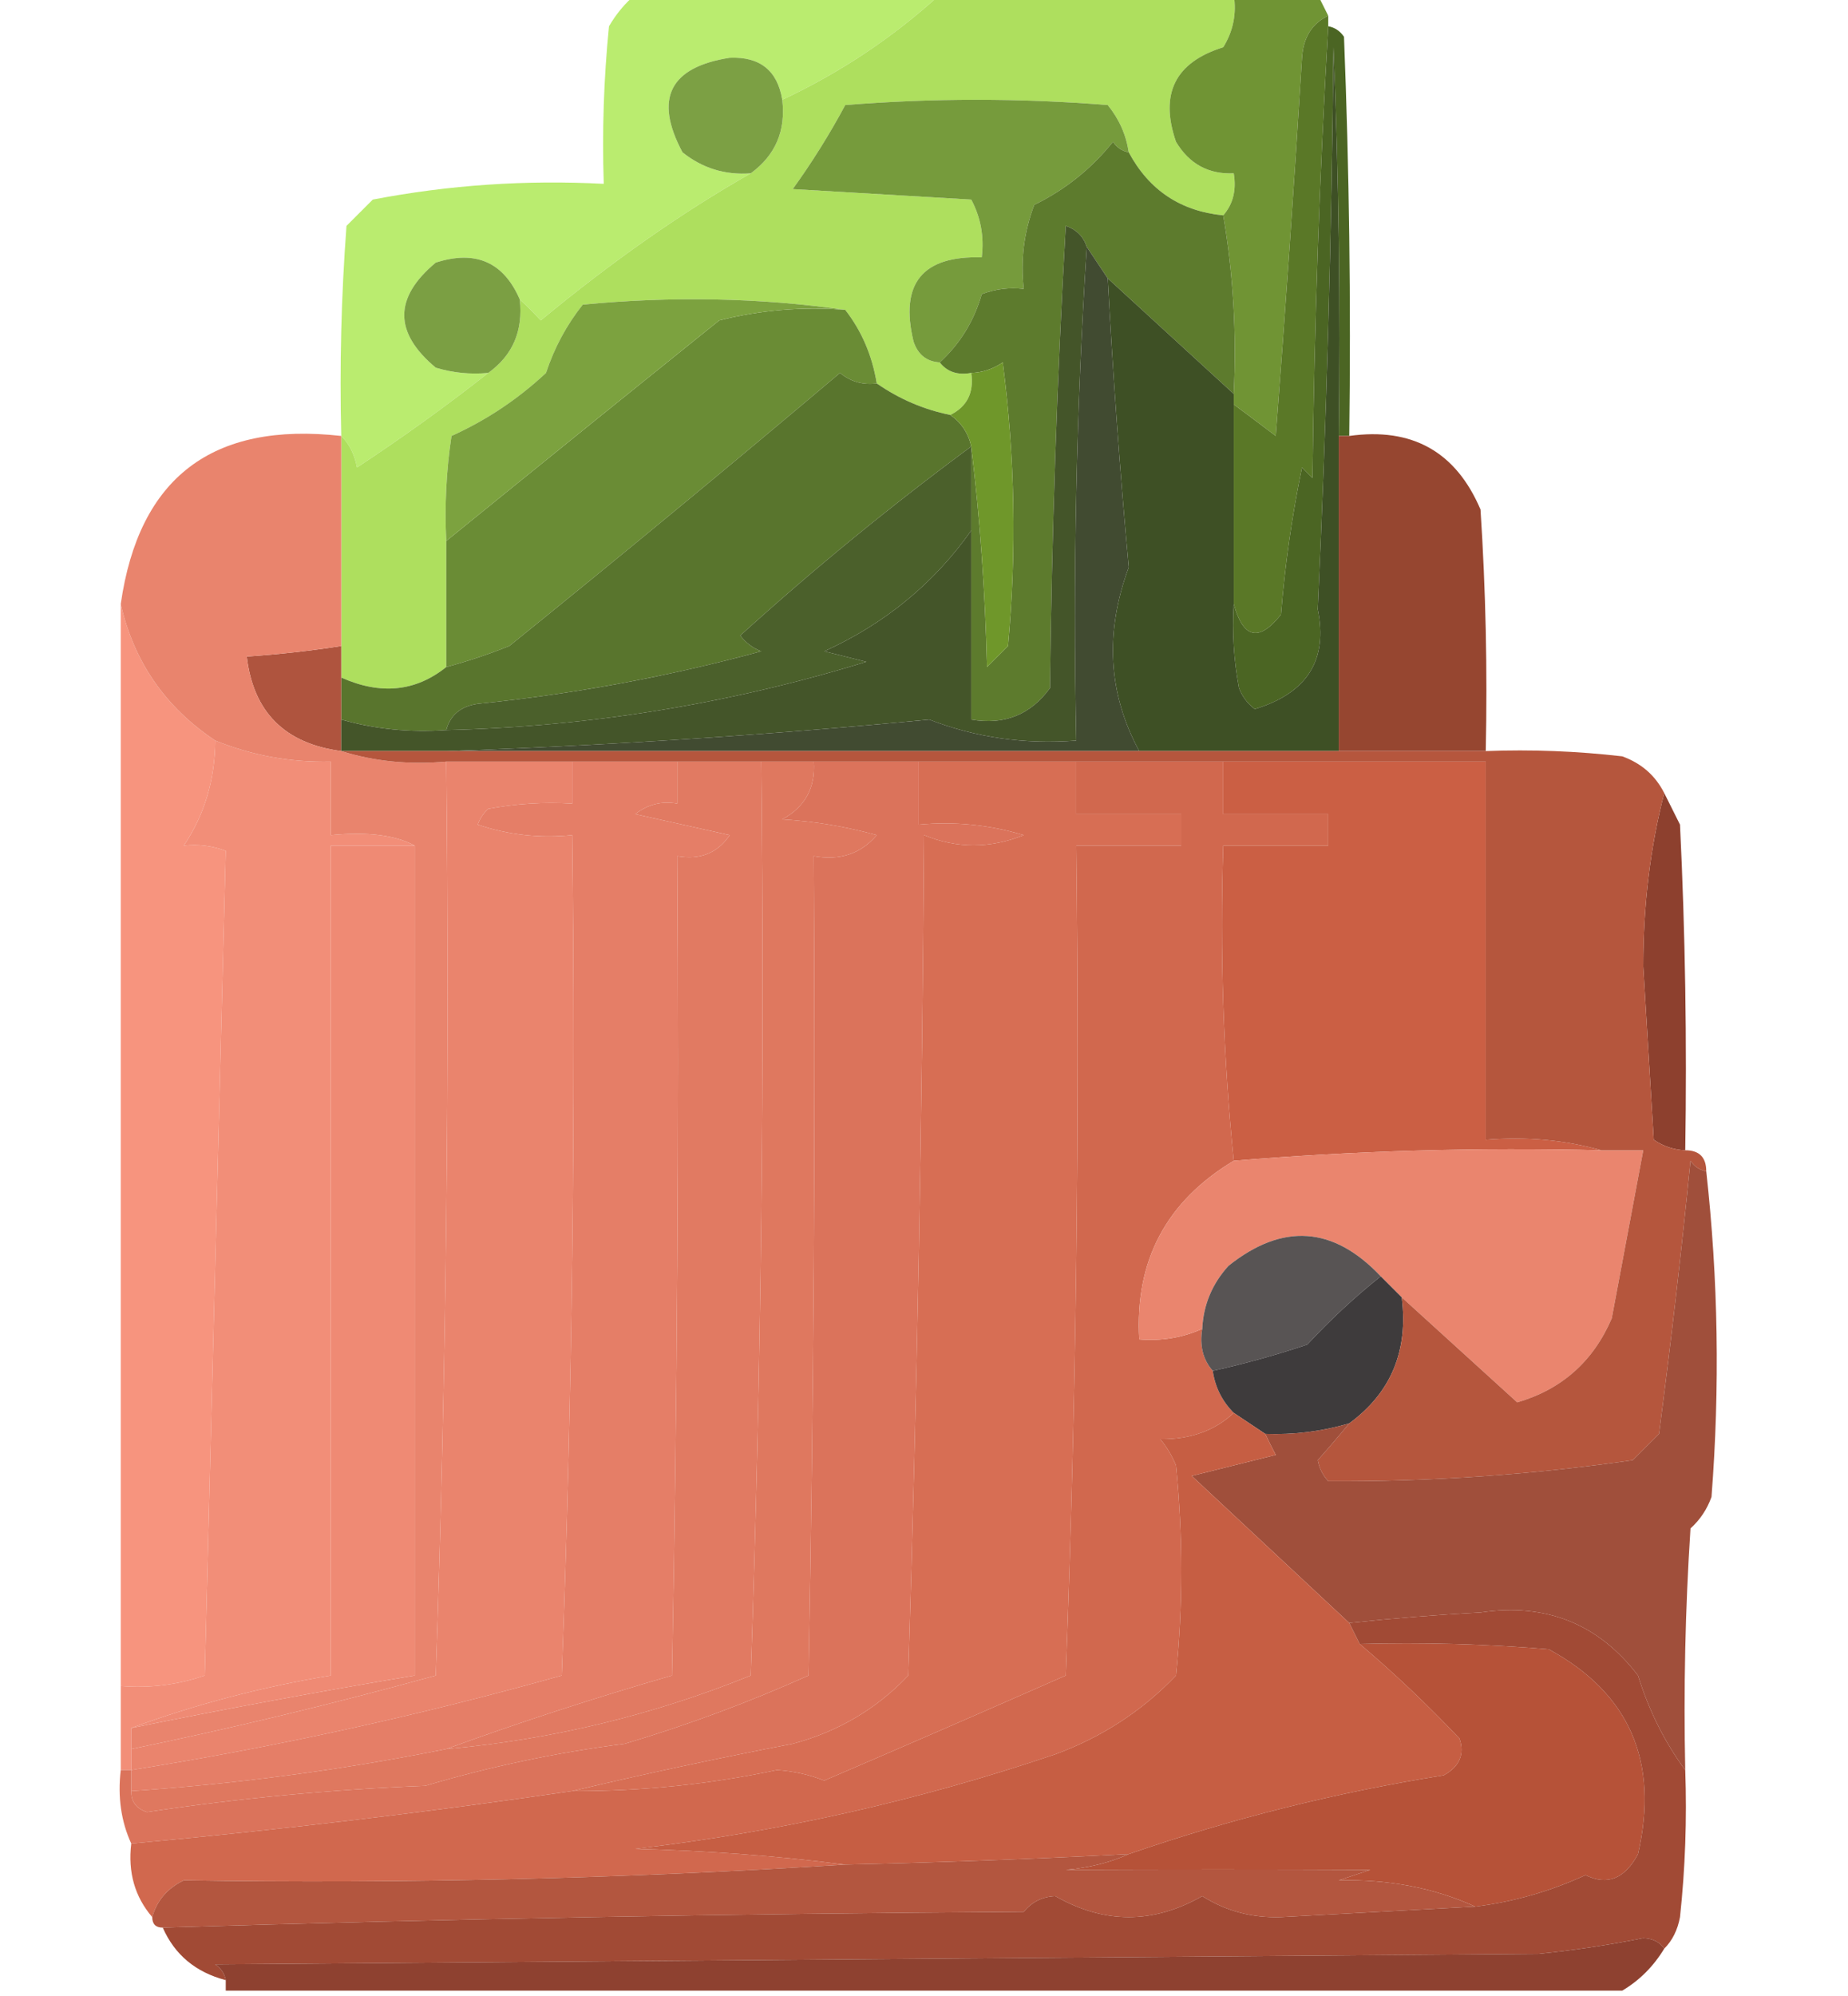<?xml version="1.0" encoding="UTF-8"?>
<!DOCTYPE svg PUBLIC "-//W3C//DTD SVG 1.1//EN" "http://www.w3.org/Graphics/SVG/1.1/DTD/svg11.dtd">
<svg xmlns="http://www.w3.org/2000/svg" version="1.1" width="176px" height="190px" style="shape-rendering:geometricPrecision; text-rendering:geometricPrecision; image-rendering:optimizeQuality; fill-rule:evenodd; clip-rule:evenodd" xmlns:xlink="http://www.w3.org/1999/xlink">
    <g><path style="opacity:0.967" fill="#b8eb6b" d="M 60.5,-0.5 C 70.167,-0.5 79.833,-0.5 89.5,-0.5C 85.024,3.575 80.024,6.908 74.5,9.5C 74.044,6.714 72.377,5.381 69.5,5.5C 63.771,6.394 62.271,9.394 65,14.5C 66.897,16.016 69.064,16.683 71.5,16.5C 64.957,20.216 58.291,24.883 51.5,30.5C 50.818,29.757 50.151,29.091 49.5,28.5C 47.96,24.947 45.293,23.78 41.5,25C 37.5,28.333 37.5,31.667 41.5,35C 43.134,35.493 44.801,35.66 46.5,35.5C 42.515,38.637 38.348,41.637 34,44.5C 33.768,43.263 33.268,42.263 32.5,41.5C 32.334,34.825 32.5,28.158 33,21.5C 33.833,20.667 34.667,19.833 35.5,19C 42.746,17.61 50.079,17.11 57.5,17.5C 57.334,12.489 57.501,7.489 58,2.5C 58.698,1.309 59.531,0.309 60.5,-0.5 Z"/></g>
    <g><path style="opacity:1" fill="#aedf5e" d="M 89.5,-0.5 C 98.833,-0.5 108.167,-0.5 117.5,-0.5C 117.785,1.288 117.452,2.955 116.5,4.5C 111.923,5.921 110.423,8.921 112,13.5C 113.264,15.607 115.097,16.607 117.5,16.5C 117.768,18.099 117.434,19.432 116.5,20.5C 112.435,20.103 109.435,18.103 107.5,14.5C 107.249,12.83 106.582,11.33 105.5,10C 97.167,9.333 88.833,9.333 80.5,10C 79.019,12.762 77.353,15.429 75.5,18C 81.167,18.333 86.833,18.667 92.5,19C 93.406,20.7 93.739,22.533 93.5,24.5C 87.843,24.324 85.676,26.991 87,32.5C 87.417,33.756 88.25,34.423 89.5,34.5C 90.209,35.404 91.209,35.737 92.5,35.5C 92.771,37.38 92.104,38.713 90.5,39.5C 87.978,38.989 85.645,37.989 83.5,36.5C 83.065,33.843 82.065,31.509 80.5,29.5C 72.344,28.343 64.01,28.177 55.5,29C 53.962,30.932 52.795,33.099 52,35.5C 49.31,38.008 46.31,40.008 43,41.5C 42.502,44.817 42.335,48.15 42.5,51.5C 42.5,55.5 42.5,59.5 42.5,63.5C 39.576,65.843 36.243,66.176 32.5,64.5C 32.5,63.5 32.5,62.5 32.5,61.5C 32.5,54.833 32.5,48.167 32.5,41.5C 33.268,42.263 33.768,43.263 34,44.5C 38.348,41.637 42.515,38.637 46.5,35.5C 48.834,33.824 49.834,31.491 49.5,28.5C 50.151,29.091 50.818,29.757 51.5,30.5C 58.291,24.883 64.957,20.216 71.5,16.5C 73.85,14.787 74.85,12.453 74.5,9.5C 80.024,6.908 85.024,3.575 89.5,-0.5 Z"/></g>
    <g><path style="opacity:1" fill="#709434" d="M 117.5,-0.5 C 120.167,-0.5 122.833,-0.5 125.5,-0.5C 125.833,0.167 126.167,0.833 126.5,1.5C 124.955,2.23 124.122,3.563 124,5.5C 123.257,17.507 122.424,29.507 121.5,41.5C 120.148,40.476 118.815,39.476 117.5,38.5C 117.5,38.167 117.5,37.833 117.5,37.5C 117.786,31.741 117.452,26.075 116.5,20.5C 117.434,19.432 117.768,18.099 117.5,16.5C 115.097,16.607 113.264,15.607 112,13.5C 110.423,8.921 111.923,5.921 116.5,4.5C 117.452,2.955 117.785,1.288 117.5,-0.5 Z"/></g>
    <g><path style="opacity:1" fill="#769b3c" d="M 107.5,14.5 C 106.883,14.389 106.383,14.056 106,13.5C 103.933,16.07 101.433,18.07 98.5,19.5C 97.52,22.087 97.187,24.753 97.5,27.5C 96.127,27.343 94.793,27.51 93.5,28C 92.766,30.561 91.433,32.727 89.5,34.5C 88.25,34.423 87.417,33.756 87,32.5C 85.676,26.991 87.843,24.324 93.5,24.5C 93.739,22.533 93.406,20.7 92.5,19C 86.833,18.667 81.167,18.333 75.5,18C 77.353,15.429 79.019,12.762 80.5,10C 88.833,9.333 97.167,9.333 105.5,10C 106.582,11.33 107.249,12.83 107.5,14.5 Z"/></g>
    <g><path style="opacity:1" fill="#7ca044" d="M 74.5,9.5 C 74.85,12.453 73.85,14.787 71.5,16.5C 69.064,16.683 66.897,16.016 65,14.5C 62.271,9.394 63.771,6.394 69.5,5.5C 72.377,5.381 74.044,6.714 74.5,9.5 Z"/></g>
    <g><path style="opacity:1" fill="#5d7b2d" d="M 107.5,14.5 C 109.435,18.103 112.435,20.103 116.5,20.5C 117.452,26.075 117.786,31.741 117.5,37.5C 113.5,33.833 109.5,30.167 105.5,26.5C 104.833,25.5 104.167,24.5 103.5,23.5C 103.189,22.522 102.522,21.855 101.5,21.5C 100.667,36.155 100.167,50.822 100,65.5C 98.152,68.041 95.652,69.041 92.5,68.5C 92.5,62.5 92.5,56.5 92.5,50.5C 92.5,47.833 92.5,45.167 92.5,42.5C 93.329,49.321 93.829,56.321 94,63.5C 94.667,62.833 95.333,62.167 96,61.5C 96.832,52.481 96.665,43.481 95.5,34.5C 94.583,35.127 93.583,35.461 92.5,35.5C 91.209,35.737 90.209,35.404 89.5,34.5C 91.433,32.727 92.766,30.561 93.5,28C 94.793,27.51 96.127,27.343 97.5,27.5C 97.187,24.753 97.52,22.087 98.5,19.5C 101.433,18.07 103.933,16.07 106,13.5C 106.383,14.056 106.883,14.389 107.5,14.5 Z"/></g>
    <g><path style="opacity:1" fill="#7b9f43" d="M 49.5,28.5 C 49.834,31.491 48.834,33.824 46.5,35.5C 44.801,35.66 43.134,35.493 41.5,35C 37.5,31.667 37.5,28.333 41.5,25C 45.293,23.78 47.96,24.947 49.5,28.5 Z"/></g>
    <g><path style="opacity:1" fill="#6a8c35" d="M 80.5,29.5 C 82.065,31.509 83.065,33.843 83.5,36.5C 82.178,36.67 81.011,36.337 80,35.5C 69.592,44.286 59.092,52.953 48.5,61.5C 46.505,62.294 44.505,62.961 42.5,63.5C 42.5,59.5 42.5,55.5 42.5,51.5C 51.097,44.519 59.763,37.519 68.5,30.5C 72.445,29.509 76.445,29.176 80.5,29.5 Z"/></g>
    <g><path style="opacity:1" fill="#5a7827" d="M 126.5,1.5 C 126.5,1.833 126.5,2.167 126.5,2.5C 125.669,16.661 125.169,30.994 125,45.5C 124.667,45.167 124.333,44.833 124,44.5C 123.042,49.123 122.375,53.79 122,58.5C 119.907,61.138 118.407,60.804 117.5,57.5C 117.5,51.167 117.5,44.833 117.5,38.5C 118.815,39.476 120.148,40.476 121.5,41.5C 122.424,29.507 123.257,17.507 124,5.5C 124.122,3.563 124.955,2.23 126.5,1.5 Z"/></g>
    <g><path style="opacity:1" fill="#59752d" d="M 83.5,36.5 C 85.645,37.989 87.978,38.989 90.5,39.5C 91.551,40.222 92.218,41.222 92.5,42.5C 84.871,48.129 77.537,54.129 70.5,60.5C 71.025,61.192 71.692,61.692 72.5,62C 63.639,64.409 54.639,66.075 45.5,67C 43.881,67.236 42.881,68.069 42.5,69.5C 39.061,69.747 35.728,69.414 32.5,68.5C 32.5,67.167 32.5,65.833 32.5,64.5C 36.243,66.176 39.576,65.843 42.5,63.5C 44.505,62.961 46.505,62.294 48.5,61.5C 59.092,52.953 69.592,44.286 80,35.5C 81.011,36.337 82.178,36.67 83.5,36.5 Z"/></g>
    <g><path style="opacity:1" fill="#7ca23f" d="M 80.5,29.5 C 76.445,29.176 72.445,29.509 68.5,30.5C 59.763,37.519 51.097,44.519 42.5,51.5C 42.335,48.15 42.502,44.817 43,41.5C 46.31,40.008 49.31,38.008 52,35.5C 52.795,33.099 53.962,30.932 55.5,29C 64.01,28.177 72.344,28.343 80.5,29.5 Z"/></g>
    <g><path style="opacity:1" fill="#4b602b" d="M 92.5,42.5 C 92.5,45.167 92.5,47.833 92.5,50.5C 88.948,55.539 84.282,59.372 78.5,62C 79.833,62.333 81.167,62.667 82.5,63C 69.468,67.005 56.135,69.172 42.5,69.5C 42.881,68.069 43.881,67.236 45.5,67C 54.639,66.075 63.639,64.409 72.5,62C 71.692,61.692 71.025,61.192 70.5,60.5C 77.537,54.129 84.871,48.129 92.5,42.5 Z"/></g>
    <g><path style="opacity:1" fill="#6f972a" d="M 92.5,42.5 C 92.218,41.222 91.551,40.222 90.5,39.5C 92.104,38.713 92.771,37.38 92.5,35.5C 93.583,35.461 94.583,35.127 95.5,34.5C 96.665,43.481 96.832,52.481 96,61.5C 95.333,62.167 94.667,62.833 94,63.5C 93.829,56.321 93.329,49.321 92.5,42.5 Z"/></g>
    <g><path style="opacity:1" fill="#f7947e" d="M 11.5,57.5 C 12.759,63.011 15.759,67.344 20.5,70.5C 20.467,74.256 19.467,77.589 17.5,80.5C 18.873,80.343 20.207,80.51 21.5,81C 20.838,107.101 20.171,133.268 19.5,159.5C 16.916,160.393 14.249,160.726 11.5,160.5C 11.5,126.167 11.5,91.833 11.5,57.5 Z"/></g>
    <g><path style="opacity:1" fill="#4b6523" d="M 126.5,2.5 C 127.117,2.611 127.617,2.944 128,3.5C 128.5,16.162 128.667,28.829 128.5,41.5C 128.167,41.5 127.833,41.5 127.5,41.5C 127.667,29.162 127.5,16.829 127,4.5C 126.826,22.407 126.326,40.24 125.5,58C 126.492,62.822 124.492,65.988 119.5,67.5C 118.808,66.975 118.308,66.308 118,65.5C 117.503,62.854 117.336,60.187 117.5,57.5C 118.407,60.804 119.907,61.138 122,58.5C 122.375,53.79 123.042,49.123 124,44.5C 124.333,44.833 124.667,45.167 125,45.5C 125.169,30.994 125.669,16.661 126.5,2.5 Z"/></g>
    <g><path style="opacity:1" fill="#3e5025" d="M 127.5,41.5 C 127.5,51.5 127.5,61.5 127.5,71.5C 121.167,71.5 114.833,71.5 108.5,71.5C 105.534,66.045 105.2,60.212 107.5,54C 106.66,44.897 105.994,35.73 105.5,26.5C 109.5,30.167 113.5,33.833 117.5,37.5C 117.5,37.833 117.5,38.167 117.5,38.5C 117.5,44.833 117.5,51.167 117.5,57.5C 117.336,60.187 117.503,62.854 118,65.5C 118.308,66.308 118.808,66.975 119.5,67.5C 124.492,65.988 126.492,62.822 125.5,58C 126.326,40.24 126.826,22.407 127,4.5C 127.5,16.829 127.667,29.162 127.5,41.5 Z"/></g>
    <g><path style="opacity:1" fill="#af543e" d="M 32.5,61.5 C 32.5,62.5 32.5,63.5 32.5,64.5C 32.5,65.833 32.5,67.167 32.5,68.5C 32.5,69.5 32.5,70.5 32.5,71.5C 27.124,70.791 24.124,67.791 23.5,62.5C 26.518,62.296 29.518,61.963 32.5,61.5 Z"/></g>
    <g><path style="opacity:1" fill="#445529" d="M 103.5,23.5 C 102.504,38.991 102.17,54.658 102.5,70.5C 97.604,70.88 92.937,70.214 88.5,68.5C 73.052,69.979 57.718,70.979 42.5,71.5C 39.167,71.5 35.833,71.5 32.5,71.5C 32.5,70.5 32.5,69.5 32.5,68.5C 35.728,69.414 39.061,69.747 42.5,69.5C 56.135,69.172 69.468,67.005 82.5,63C 81.167,62.667 79.833,62.333 78.5,62C 84.282,59.372 88.948,55.539 92.5,50.5C 92.5,56.5 92.5,62.5 92.5,68.5C 95.652,69.041 98.152,68.041 100,65.5C 100.167,50.822 100.667,36.155 101.5,21.5C 102.522,21.855 103.189,22.522 103.5,23.5 Z"/></g>
    <g><path style="opacity:1" fill="#964630" d="M 127.5,41.5 C 127.833,41.5 128.167,41.5 128.5,41.5C 134.486,40.664 138.653,42.998 141,48.5C 141.5,56.159 141.666,63.826 141.5,71.5C 136.833,71.5 132.167,71.5 127.5,71.5C 127.5,61.5 127.5,51.5 127.5,41.5 Z"/></g>
    <g><path style="opacity:1" fill="#414b31" d="M 103.5,23.5 C 104.167,24.5 104.833,25.5 105.5,26.5C 105.994,35.73 106.66,44.897 107.5,54C 105.2,60.212 105.534,66.045 108.5,71.5C 86.5,71.5 64.5,71.5 42.5,71.5C 57.718,70.979 73.052,69.979 88.5,68.5C 92.937,70.214 97.604,70.88 102.5,70.5C 102.17,54.658 102.504,38.991 103.5,23.5 Z"/></g>
    <g><path style="opacity:1" fill="#f28e78" d="M 20.5,70.5 C 24.015,71.919 27.681,72.586 31.5,72.5C 31.5,74.833 31.5,77.167 31.5,79.5C 34.972,79.16 37.639,79.493 39.5,80.5C 36.833,80.5 34.167,80.5 31.5,80.5C 31.5,106.833 31.5,133.167 31.5,159.5C 24.904,160.595 18.57,162.262 12.5,164.5C 12.5,165.167 12.5,165.833 12.5,166.5C 12.5,167.167 12.5,167.833 12.5,168.5C 12.167,168.5 11.833,168.5 11.5,168.5C 11.5,165.833 11.5,163.167 11.5,160.5C 14.249,160.726 16.916,160.393 19.5,159.5C 20.171,133.268 20.838,107.101 21.5,81C 20.207,80.51 18.873,80.343 17.5,80.5C 19.467,77.589 20.467,74.256 20.5,70.5 Z"/></g>
    <g><path style="opacity:1" fill="#e9846d" d="M 32.5,41.5 C 32.5,48.167 32.5,54.833 32.5,61.5C 29.518,61.963 26.518,62.296 23.5,62.5C 24.124,67.791 27.124,70.791 32.5,71.5C 35.625,72.479 38.958,72.813 42.5,72.5C 42.833,101.508 42.5,130.508 41.5,159.5C 31.904,162.154 22.237,164.488 12.5,166.5C 12.5,165.833 12.5,165.167 12.5,164.5C 21.466,162.675 30.466,161.009 39.5,159.5C 39.5,133.167 39.5,106.833 39.5,80.5C 37.639,79.493 34.972,79.16 31.5,79.5C 31.5,77.167 31.5,74.833 31.5,72.5C 27.681,72.586 24.015,71.919 20.5,70.5C 15.759,67.344 12.759,63.011 11.5,57.5C 13.226,45.457 20.226,40.123 32.5,41.5 Z"/></g>
    <g><path style="opacity:1" fill="#ea846d" d="M 42.5,72.5 C 46.5,72.5 50.5,72.5 54.5,72.5C 54.5,73.833 54.5,75.167 54.5,76.5C 51.813,76.336 49.146,76.503 46.5,77C 46.043,77.414 45.709,77.914 45.5,78.5C 48.428,79.484 51.428,79.817 54.5,79.5C 54.833,106.175 54.5,132.842 53.5,159.5C 39.994,163.294 26.327,166.294 12.5,168.5C 12.5,167.833 12.5,167.167 12.5,166.5C 22.237,164.488 31.904,162.154 41.5,159.5C 42.5,130.508 42.833,101.508 42.5,72.5 Z"/></g>
    <g><path style="opacity:1" fill="#e57e67" d="M 54.5,72.5 C 57.833,72.5 61.167,72.5 64.5,72.5C 64.5,73.833 64.5,75.167 64.5,76.5C 63.022,76.238 61.689,76.571 60.5,77.5C 63.5,78.167 66.5,78.833 69.5,79.5C 68.332,81.217 66.665,81.884 64.5,81.5C 64.667,107.502 64.5,133.502 64,159.5C 56.66,161.62 49.493,163.953 42.5,166.5C 32.626,168.478 22.626,169.811 12.5,170.5C 12.5,169.833 12.5,169.167 12.5,168.5C 26.327,166.294 39.994,163.294 53.5,159.5C 54.5,132.842 54.833,106.175 54.5,79.5C 51.428,79.817 48.428,79.484 45.5,78.5C 45.709,77.914 46.043,77.414 46.5,77C 49.146,76.503 51.813,76.336 54.5,76.5C 54.5,75.167 54.5,73.833 54.5,72.5 Z"/></g>
    <g><path style="opacity:1" fill="#e17a62" d="M 64.5,72.5 C 67.167,72.5 69.833,72.5 72.5,72.5C 72.833,101.508 72.5,130.508 71.5,159.5C 62.176,163.275 52.51,165.608 42.5,166.5C 49.493,163.953 56.66,161.62 64,159.5C 64.5,133.502 64.667,107.502 64.5,81.5C 66.665,81.884 68.332,81.217 69.5,79.5C 66.5,78.833 63.5,78.167 60.5,77.5C 61.689,76.571 63.022,76.238 64.5,76.5C 64.5,75.167 64.5,73.833 64.5,72.5 Z"/></g>
    <g><path style="opacity:1" fill="#df785f" d="M 72.5,72.5 C 74.167,72.5 75.833,72.5 77.5,72.5C 77.677,74.981 76.677,76.814 74.5,78C 77.553,78.179 80.553,78.679 83.5,79.5C 81.978,81.282 79.978,81.949 77.5,81.5C 77.667,107.502 77.5,133.502 77,159.5C 71.334,162.044 65.501,164.211 59.5,166C 53.039,166.827 46.705,168.16 40.5,170C 31.609,170.348 22.775,171.181 14,172.5C 12.97,172.164 12.47,171.497 12.5,170.5C 22.626,169.811 32.626,168.478 42.5,166.5C 52.51,165.608 62.176,163.275 71.5,159.5C 72.5,130.508 72.833,101.508 72.5,72.5 Z"/></g>
    <g><path style="opacity:1" fill="#db735b" d="M 77.5,72.5 C 80.833,72.5 84.167,72.5 87.5,72.5C 87.5,74.5 87.5,76.5 87.5,78.5C 90.898,78.18 94.232,78.513 97.5,79.5C 94.291,80.787 91.125,80.787 88,79.5C 87.833,106.173 87.333,132.84 86.5,159.5C 83.497,162.673 79.83,164.839 75.5,166C 68.345,167.376 61.345,168.876 54.5,170.5C 40.553,172.54 26.552,174.207 12.5,175.5C 11.532,173.393 11.198,171.059 11.5,168.5C 11.833,168.5 12.167,168.5 12.5,168.5C 12.5,169.167 12.5,169.833 12.5,170.5C 12.47,171.497 12.97,172.164 14,172.5C 22.775,171.181 31.609,170.348 40.5,170C 46.705,168.16 53.039,166.827 59.5,166C 65.501,164.211 71.334,162.044 77,159.5C 77.5,133.502 77.667,107.502 77.5,81.5C 79.978,81.949 81.978,81.282 83.5,79.5C 80.553,78.679 77.553,78.179 74.5,78C 76.677,76.814 77.677,74.981 77.5,72.5 Z"/></g>
    <g><path style="opacity:1" fill="#d76e54" d="M 87.5,72.5 C 92.5,72.5 97.5,72.5 102.5,72.5C 102.5,74.167 102.5,75.833 102.5,77.5C 105.833,77.5 109.167,77.5 112.5,77.5C 112.5,78.5 112.5,79.5 112.5,80.5C 109.167,80.5 105.833,80.5 102.5,80.5C 102.833,106.842 102.5,133.175 101.5,159.5C 93.827,162.882 86.16,166.215 78.5,169.5C 77.061,168.937 75.561,168.603 74,168.5C 67.567,169.86 61.067,170.527 54.5,170.5C 61.345,168.876 68.345,167.376 75.5,166C 79.83,164.839 83.497,162.673 86.5,159.5C 87.333,132.84 87.833,106.173 88,79.5C 91.125,80.787 94.291,80.787 97.5,79.5C 94.232,78.513 90.898,78.18 87.5,78.5C 87.5,76.5 87.5,74.5 87.5,72.5 Z"/></g>
    <g><path style="opacity:0.993" fill="#8d402e" d="M 158.5,75.5 C 158.987,76.473 159.487,77.473 160,78.5C 160.5,88.828 160.666,99.161 160.5,109.5C 159.417,109.461 158.417,109.127 157.5,108.5C 157.167,103 156.833,97.5 156.5,92C 156.505,86.124 157.171,80.624 158.5,75.5 Z"/></g>
    <g><path style="opacity:1" fill="#ef8a74" d="M 39.5,80.5 C 39.5,106.833 39.5,133.167 39.5,159.5C 30.466,161.009 21.466,162.675 12.5,164.5C 18.57,162.262 24.904,160.595 31.5,159.5C 31.5,133.167 31.5,106.833 31.5,80.5C 34.167,80.5 36.833,80.5 39.5,80.5 Z"/></g>
    <g><path style="opacity:1" fill="#d1684e" d="M 102.5,72.5 C 107.167,72.5 111.833,72.5 116.5,72.5C 116.5,74.167 116.5,75.833 116.5,77.5C 119.833,77.5 123.167,77.5 126.5,77.5C 126.5,78.5 126.5,79.5 126.5,80.5C 123.167,80.5 119.833,80.5 116.5,80.5C 116.173,90.681 116.506,100.681 117.5,110.5C 111.068,114.364 108.068,120.03 108.5,127.5C 110.621,127.675 112.621,127.341 114.5,126.5C 114.232,128.099 114.566,129.432 115.5,130.5C 115.733,132.062 116.4,133.395 117.5,134.5C 115.695,136.197 113.361,137.03 110.5,137C 111.126,137.75 111.626,138.584 112,139.5C 112.667,146.167 112.667,152.833 112,159.5C 108.792,162.861 104.959,165.361 100.5,167C 87.51,171.399 74.177,174.399 60.5,176C 67.346,176.172 74.013,176.672 80.5,177.5C 59.428,178.839 38.428,179.339 17.5,179C 15.937,179.759 14.937,180.926 14.5,182.5C 12.837,180.562 12.171,178.228 12.5,175.5C 26.552,174.207 40.553,172.54 54.5,170.5C 61.067,170.527 67.567,169.86 74,168.5C 75.561,168.603 77.061,168.937 78.5,169.5C 86.16,166.215 93.827,162.882 101.5,159.5C 102.5,133.175 102.833,106.842 102.5,80.5C 105.833,80.5 109.167,80.5 112.5,80.5C 112.5,79.5 112.5,78.5 112.5,77.5C 109.167,77.5 105.833,77.5 102.5,77.5C 102.5,75.833 102.5,74.167 102.5,72.5 Z"/></g>
    <g><path style="opacity:1" fill="#cb5f44" d="M 116.5,72.5 C 124.833,72.5 133.167,72.5 141.5,72.5C 141.5,84.5 141.5,96.5 141.5,108.5C 145.371,108.185 149.038,108.518 152.5,109.5C 140.783,109.209 129.116,109.542 117.5,110.5C 116.506,100.681 116.173,90.681 116.5,80.5C 119.833,80.5 123.167,80.5 126.5,80.5C 126.5,79.5 126.5,78.5 126.5,77.5C 123.167,77.5 119.833,77.5 116.5,77.5C 116.5,75.833 116.5,74.167 116.5,72.5 Z"/></g>
    <g><path style="opacity:1" fill="#ea856e" d="M 152.5,109.5 C 153.833,109.5 155.167,109.5 156.5,109.5C 155.504,114.82 154.504,120.154 153.5,125.5C 151.742,129.592 148.742,132.259 144.5,133.5C 140.865,130.201 137.198,126.868 133.5,123.5C 132.833,122.833 132.167,122.167 131.5,121.5C 126.99,116.722 122.156,116.388 117,120.5C 115.441,122.217 114.608,124.217 114.5,126.5C 112.621,127.341 110.621,127.675 108.5,127.5C 108.068,120.03 111.068,114.364 117.5,110.5C 129.116,109.542 140.783,109.209 152.5,109.5 Z"/></g>
    <g><path style="opacity:1" fill="#585454" d="M 131.5,121.5 C 129.037,123.461 126.703,125.628 124.5,128C 121.526,128.993 118.526,129.826 115.5,130.5C 114.566,129.432 114.232,128.099 114.5,126.5C 114.608,124.217 115.441,122.217 117,120.5C 122.156,116.388 126.99,116.722 131.5,121.5 Z"/></g>
    <g><path style="opacity:1" fill="#3e3b3c" d="M 131.5,121.5 C 132.167,122.167 132.833,122.833 133.5,123.5C 134.145,128.588 132.479,132.588 128.5,135.5C 125.904,136.265 123.237,136.599 120.5,136.5C 119.5,135.833 118.5,135.167 117.5,134.5C 116.4,133.395 115.733,132.062 115.5,130.5C 118.526,129.826 121.526,128.993 124.5,128C 126.703,125.628 129.037,123.461 131.5,121.5 Z"/></g>
    <g><path style="opacity:1" fill="#b5563d" d="M 32.5,71.5 C 35.833,71.5 39.167,71.5 42.5,71.5C 64.5,71.5 86.5,71.5 108.5,71.5C 114.833,71.5 121.167,71.5 127.5,71.5C 132.167,71.5 136.833,71.5 141.5,71.5C 145.846,71.334 150.179,71.501 154.5,72C 156.324,72.66 157.657,73.827 158.5,75.5C 157.171,80.624 156.505,86.124 156.5,92C 156.833,97.5 157.167,103 157.5,108.5C 158.417,109.127 159.417,109.461 160.5,109.5C 161.833,109.5 162.5,110.167 162.5,111.5C 161.883,111.389 161.383,111.056 161,110.5C 160.132,119.194 159.132,127.861 158,136.5C 157.167,137.333 156.333,138.167 155.5,139C 145.88,140.395 136.214,141.061 126.5,141C 125.978,140.439 125.645,139.772 125.5,139C 126.544,137.826 127.544,136.659 128.5,135.5C 132.479,132.588 134.145,128.588 133.5,123.5C 137.198,126.868 140.865,130.201 144.5,133.5C 148.742,132.259 151.742,129.592 153.5,125.5C 154.504,120.154 155.504,114.82 156.5,109.5C 155.167,109.5 153.833,109.5 152.5,109.5C 149.038,108.518 145.371,108.185 141.5,108.5C 141.5,96.5 141.5,84.5 141.5,72.5C 133.167,72.5 124.833,72.5 116.5,72.5C 111.833,72.5 107.167,72.5 102.5,72.5C 97.5,72.5 92.5,72.5 87.5,72.5C 84.167,72.5 80.833,72.5 77.5,72.5C 75.833,72.5 74.167,72.5 72.5,72.5C 69.833,72.5 67.167,72.5 64.5,72.5C 61.167,72.5 57.833,72.5 54.5,72.5C 50.5,72.5 46.5,72.5 42.5,72.5C 38.958,72.813 35.625,72.479 32.5,71.5 Z"/></g>
    <g><path style="opacity:0.957" fill="#9c4732" d="M 162.5,111.5 C 163.641,121.757 163.808,132.09 163,142.5C 162.581,143.672 161.915,144.672 161,145.5C 160.5,153.159 160.334,160.826 160.5,168.5C 158.547,165.859 157.047,162.859 156,159.5C 152.229,154.573 147.229,152.573 141,153.5C 136.816,153.723 132.649,154.057 128.5,154.5C 123.494,149.827 118.494,145.16 113.5,140.5C 116.167,139.833 118.833,139.167 121.5,138.5C 121.137,137.817 120.804,137.15 120.5,136.5C 123.237,136.599 125.904,136.265 128.5,135.5C 127.544,136.659 126.544,137.826 125.5,139C 125.645,139.772 125.978,140.439 126.5,141C 136.214,141.061 145.88,140.395 155.5,139C 156.333,138.167 157.167,137.333 158,136.5C 159.132,127.861 160.132,119.194 161,110.5C 161.383,111.056 161.883,111.389 162.5,111.5 Z"/></g>
    <g><path style="opacity:1" fill="#c65e43" d="M 117.5,134.5 C 118.5,135.167 119.5,135.833 120.5,136.5C 120.804,137.15 121.137,137.817 121.5,138.5C 118.833,139.167 116.167,139.833 113.5,140.5C 118.494,145.16 123.494,149.827 128.5,154.5C 128.833,155.167 129.167,155.833 129.5,156.5C 132.771,159.268 135.938,162.268 139,165.5C 139.507,166.996 139.007,168.163 137.5,169C 127.25,170.633 117.25,173.133 107.5,176.5C 98.506,176.966 89.506,177.3 80.5,177.5C 74.013,176.672 67.346,176.172 60.5,176C 74.177,174.399 87.51,171.399 100.5,167C 104.959,165.361 108.792,162.861 112,159.5C 112.667,152.833 112.667,146.167 112,139.5C 111.626,138.584 111.126,137.75 110.5,137C 113.361,137.03 115.695,136.197 117.5,134.5 Z"/></g>
    <g><path style="opacity:1" fill="#b65238" d="M 129.5,156.5 C 135.509,156.334 141.509,156.501 147.5,157C 155.196,161.189 158.029,167.689 156,176.5C 154.745,178.853 153.078,179.52 151,178.5C 147.633,180.049 144.133,181.049 140.5,181.5C 136.614,179.725 132.28,178.892 127.5,179C 128.5,178.667 129.5,178.333 130.5,178C 120.832,177.956 111.165,177.956 101.5,178C 103.708,177.809 105.708,177.309 107.5,176.5C 117.25,173.133 127.25,170.633 137.5,169C 139.007,168.163 139.507,166.996 139,165.5C 135.938,162.268 132.771,159.268 129.5,156.5 Z"/></g>
    <g><path style="opacity:1" fill="#b3563f" d="M 107.5,176.5 C 105.708,177.309 103.708,177.809 101.5,178C 111.165,177.956 120.832,177.956 130.5,178C 129.5,178.333 128.5,178.667 127.5,179C 132.28,178.892 136.614,179.725 140.5,181.5C 134.477,181.832 128.31,182.165 122,182.5C 119.245,182.59 116.745,181.924 114.5,180.5C 109.833,183.167 105.167,183.167 100.5,180.5C 99.263,180.556 98.263,181.056 97.5,182C 69.997,182.168 42.664,182.668 15.5,183.5C 14.833,183.5 14.5,183.167 14.5,182.5C 14.937,180.926 15.937,179.759 17.5,179C 38.428,179.339 59.428,178.839 80.5,177.5C 89.506,177.3 98.506,176.966 107.5,176.5 Z"/></g>
    <g><path style="opacity:1" fill="#a14a35" d="M 160.5,168.5 C 160.666,173.179 160.499,177.845 160,182.5C 159.768,183.737 159.268,184.737 158.5,185.5C 158.083,184.876 157.416,184.543 156.5,184.5C 153.194,185.163 149.861,185.663 146.5,186C 104.5,186.333 62.5,186.667 20.5,187C 21.056,187.383 21.389,187.883 21.5,188.5C 18.639,187.753 16.639,186.086 15.5,183.5C 42.664,182.668 69.997,182.168 97.5,182C 98.263,181.056 99.263,180.556 100.5,180.5C 105.167,183.167 109.833,183.167 114.5,180.5C 116.745,181.924 119.245,182.59 122,182.5C 128.31,182.165 134.477,181.832 140.5,181.5C 144.133,181.049 147.633,180.049 151,178.5C 153.078,179.52 154.745,178.853 156,176.5C 158.029,167.689 155.196,161.189 147.5,157C 141.509,156.501 135.509,156.334 129.5,156.5C 129.167,155.833 128.833,155.167 128.5,154.5C 132.649,154.057 136.816,153.723 141,153.5C 147.229,152.573 152.229,154.573 156,159.5C 157.047,162.859 158.547,165.859 160.5,168.5 Z"/></g>
    <g><path style="opacity:0.996" fill="#8e4130" d="M 158.5,185.5 C 157.473,187.194 156.139,188.527 154.5,189.5C 110.167,189.5 65.833,189.5 21.5,189.5C 21.5,189.167 21.5,188.833 21.5,188.5C 21.389,187.883 21.056,187.383 20.5,187C 62.5,186.667 104.5,186.333 146.5,186C 149.861,185.663 153.194,185.163 156.5,184.5C 157.416,184.543 158.083,184.876 158.5,185.5 Z"/></g>
</svg>
